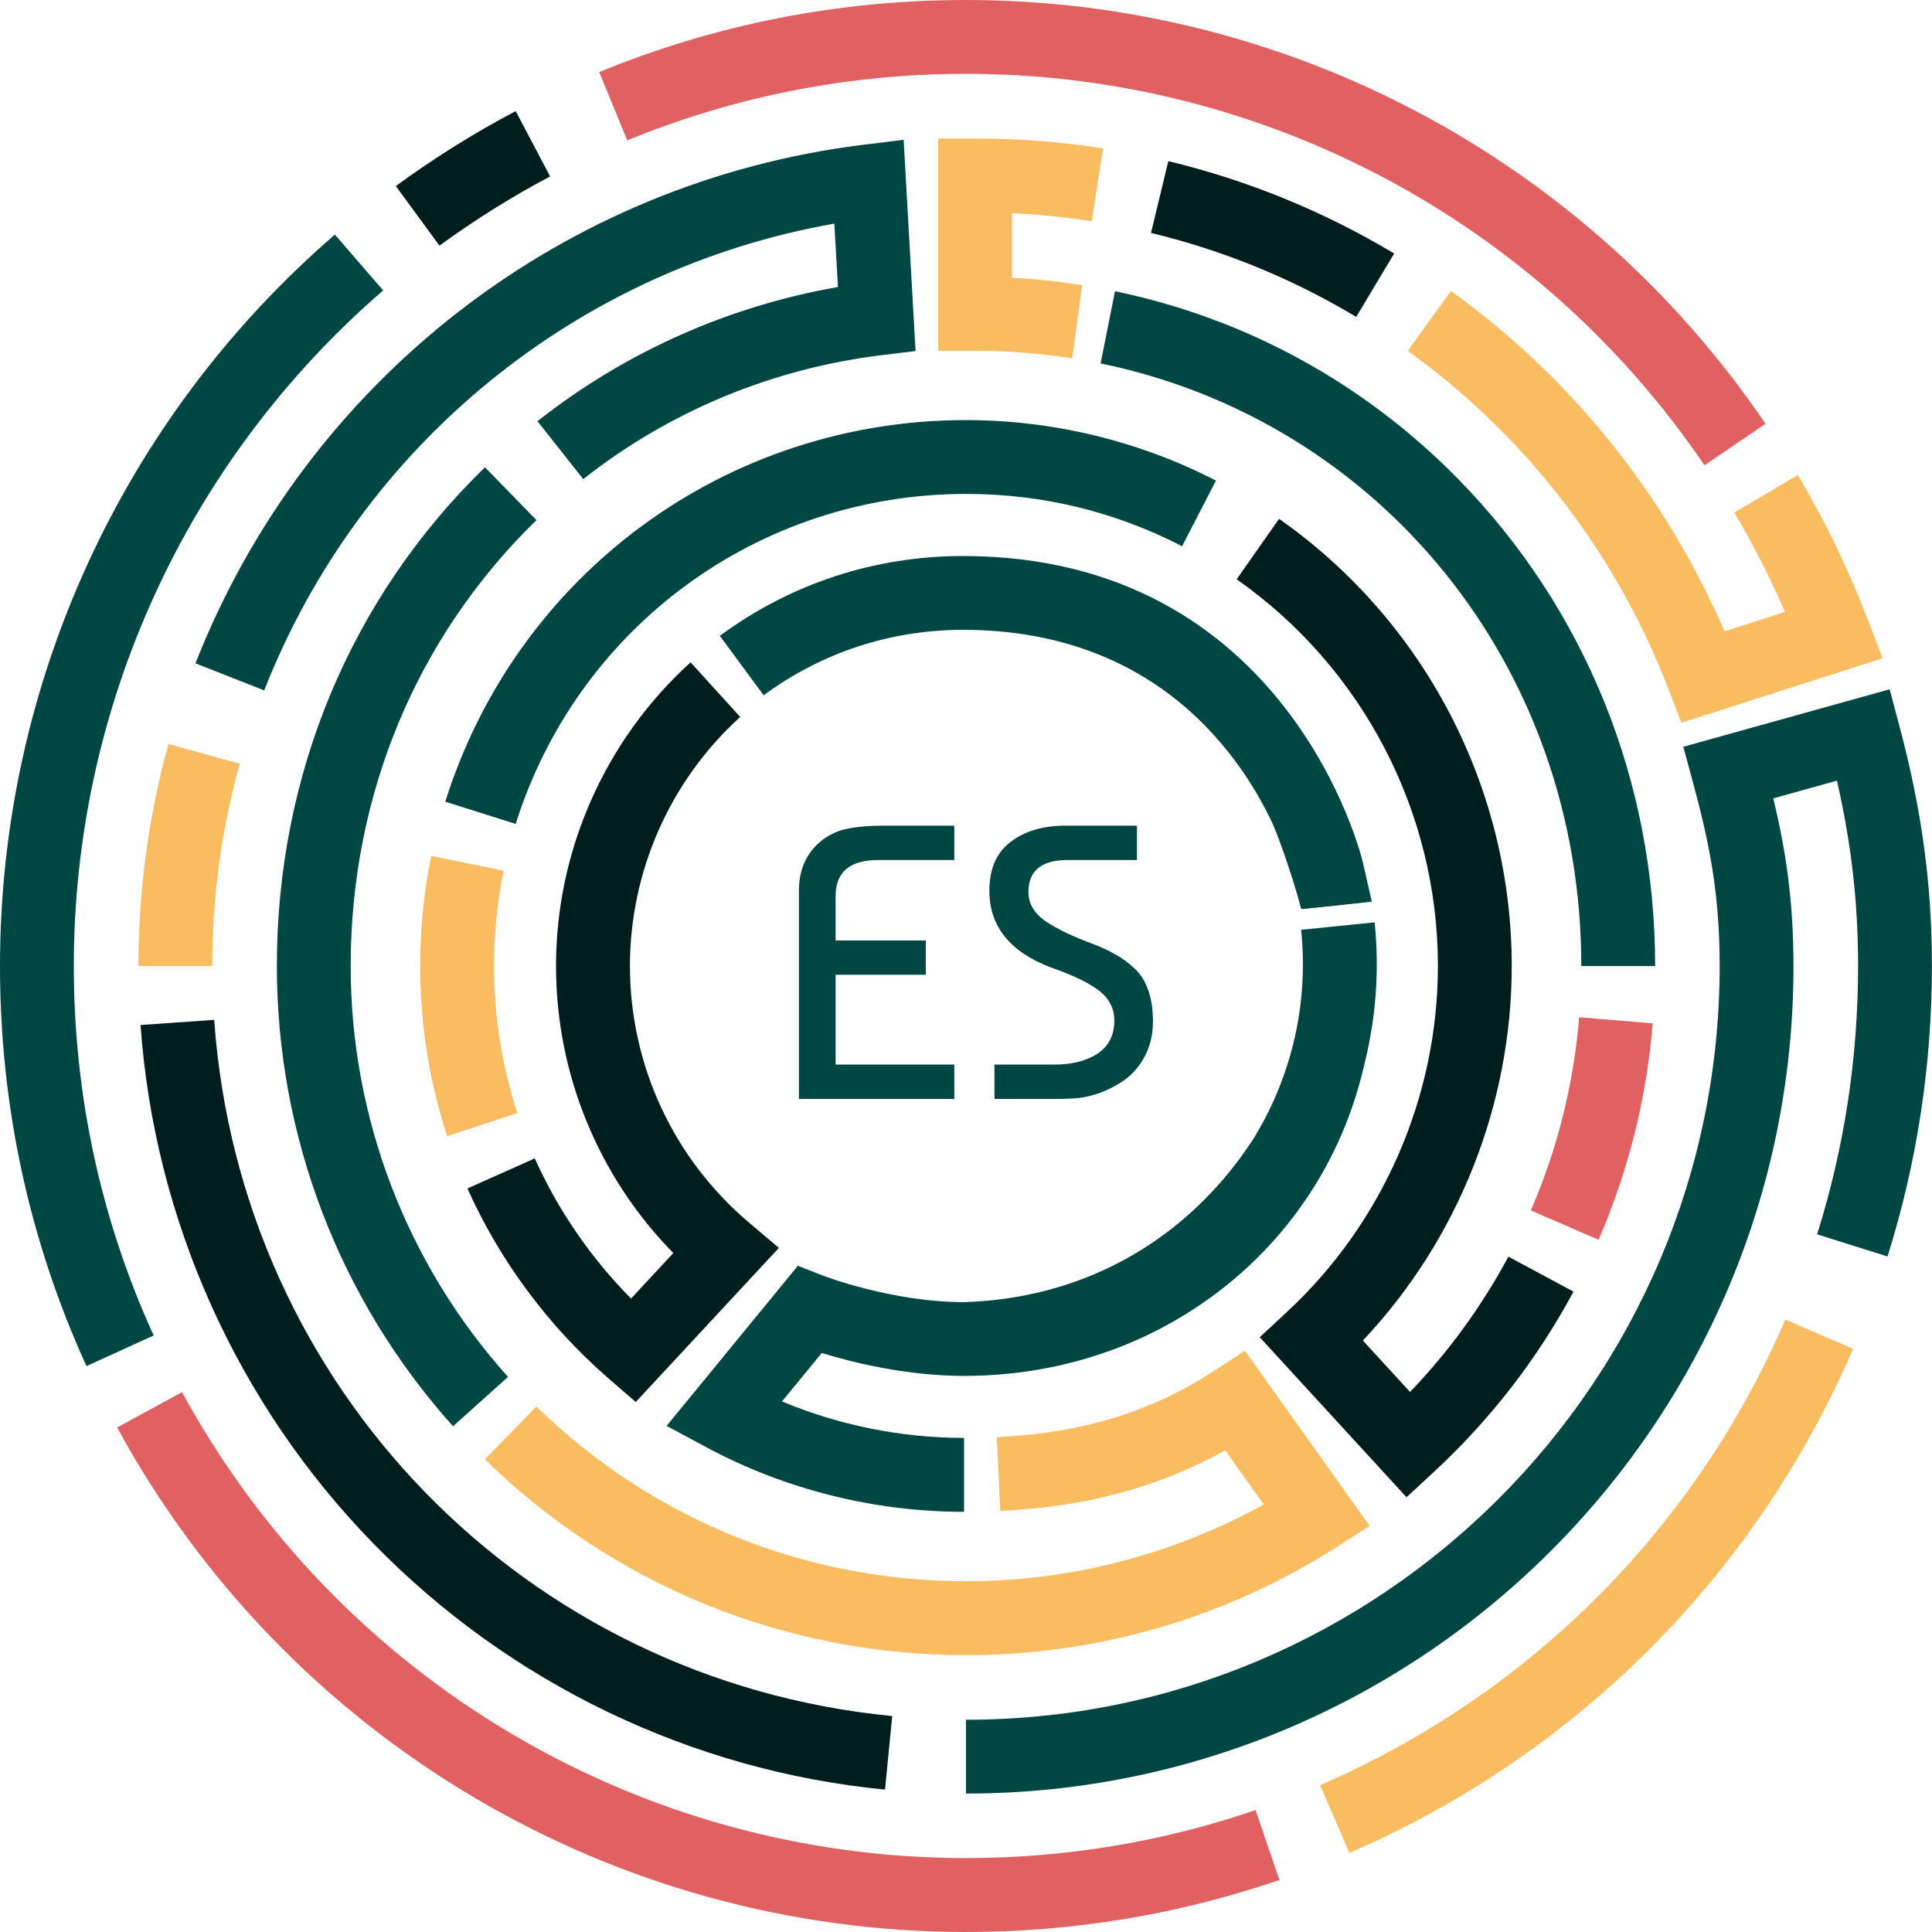 <svg width="189" height="189" viewBox="0 0 189 189" fill="none" xmlns="http://www.w3.org/2000/svg">
<path d="M127.448 88.925V88.88L125.191 82.154C122.374 75.283 114.096 61.615 94.207 61.615C87.129 61.615 80.385 63.827 74.707 68.016L70.418 62.202C77.343 57.092 85.567 54.393 94.198 54.393C126.121 54.393 133.244 84.004 133.307 84.302L134.201 88.211L127.448 88.925Z" fill="#004643"/>
<path d="M75.125 65.928L75.157 65.897L81.553 62.827C88.442 60.057 103.048 53.45 116.912 67.71C121.846 72.784 125.489 82.154 127.295 88.925L134.039 88.189C132.876 79.663 128.346 72.544 122.329 66.356C96.769 48.056 76.605 62.12 75.125 60.036L72.675 62.827L75.125 65.928Z" fill="#004643"/>
<path d="M62.194 137.152L59.557 134.868C53.671 129.777 48.895 123.34 45.727 116.262L52.317 113.319C54.583 118.383 57.806 123.069 61.733 127.032L65.868 122.581C58.537 115.106 54.393 105.067 54.393 94.495C54.393 83.21 59.187 72.386 67.556 64.793L72.413 70.138C65.552 76.358 61.625 85.242 61.625 94.495C61.625 104.2 65.886 113.364 73.307 119.629L76.196 122.076L62.194 137.152Z" fill="#001E1D"/>
<path d="M43.75 111.143C41.989 105.78 41.105 100.183 41.105 94.495C41.105 90.875 41.466 87.255 42.188 83.734L49.266 85.179C48.643 88.221 48.327 91.354 48.327 94.486C48.327 99.407 49.094 104.255 50.611 108.886L43.75 111.143Z" fill="#F9BC60"/>
<path d="M50.448 80.602L43.56 78.426C50.592 56.1 71.068 41.095 94.495 41.095C102.991 41.095 111.45 43.145 118.952 47.017L115.639 53.436C109.066 50.042 101.952 48.318 94.495 48.318C74.237 48.327 56.533 61.3 50.448 80.602Z" fill="#004643"/>
<path d="M137.595 146.469L123.232 130.815L125.868 128.368C135.275 119.656 140.665 107.306 140.665 94.495C140.665 79.455 133.307 65.317 120.975 56.668L125.127 50.755C139.383 60.758 147.887 77.108 147.887 94.495C147.887 108.11 142.624 121.272 133.325 131.14L137.938 136.168C141.739 132.214 144.962 127.772 147.562 122.933L153.927 126.355C150.379 132.964 145.774 138.904 140.249 144.014L137.595 146.469Z" fill="#001E1D"/>
<path d="M156.382 121.281L149.755 118.41C152.355 112.407 153.944 106.051 154.486 99.515L161.681 100.111C161.085 107.432 159.298 114.556 156.382 121.281Z" fill="#E16162"/>
<path d="M94.496 175.458V168.236C135.157 168.236 168.227 135.157 168.227 94.504C168.227 87.526 167.27 82.624 165.609 76.512L164.67 73.054L184.856 67.43L185.795 70.96C188.007 79.238 188.991 86.497 188.991 94.513C188.991 104.21 187.529 113.761 184.649 122.915L177.76 120.749C180.424 112.29 181.769 103.469 181.769 94.513C181.769 88.311 181.119 82.588 179.701 76.367L173.472 78.101C174.718 83.265 175.449 88.167 175.449 94.513C175.458 139.139 139.139 175.458 94.496 175.458Z" fill="#004643"/>
<path d="M132.007 181.263L129.136 174.637C149.63 165.762 165.799 149.593 174.655 129.091L181.282 131.952C171.694 154.143 154.189 171.657 132.007 181.263Z" fill="#F9BC60"/>
<path d="M94.496 189C59.864 189 28.041 170.086 11.457 139.644L17.803 136.187C33.124 164.309 62.51 181.769 94.496 181.769C104.201 181.769 113.725 180.189 122.825 177.074L125.163 183.908C115.314 187.285 105.004 189 94.496 189Z" fill="#E16162"/>
<path d="M8.459 133.641C2.844 121.318 0 108.146 0 94.496C0 67.014 11.944 40.933 32.762 22.949L37.484 28.411C18.255 45.031 7.222 69.109 7.222 94.496C7.222 107.098 9.849 119.268 15.031 130.643L8.459 133.641Z" fill="#004643"/>
<path d="M42.991 24.032L38.721 18.2C42.441 15.483 46.377 13.009 50.449 10.87L53.816 17.261C50.069 19.238 46.431 21.523 42.991 24.032Z" fill="#001E1D"/>
<path d="M166.746 45.519C150.46 21.541 123.448 7.222 94.496 7.222C83.03 7.222 71.881 9.416 61.363 13.732L58.619 7.051C70.012 2.374 82.082 0 94.496 0C125.841 0 155.082 15.501 172.714 41.456L166.746 45.519Z" fill="#E16162"/>
<path d="M164.489 70.698L163.261 67.511C158.115 54.123 149.286 42.648 137.721 34.324L141.937 28.465C153.719 36.951 162.918 48.408 168.705 61.76L174.618 59.864C173.174 56.524 171.513 53.265 169.662 50.141L175.873 46.467C178.582 51.035 180.911 55.874 182.798 60.83L184.161 64.396L164.489 70.698Z" fill="#F9BC60"/>
<path d="M132.675 31.002C126.427 27.255 119.675 24.493 112.597 22.787L114.294 15.763C122.085 17.641 129.515 20.683 136.385 24.8L132.675 31.002Z" fill="#001E1D"/>
<path d="M86.578 175.07C67.646 173.228 49.879 164.688 36.545 151.019C23.184 137.324 15.095 119.304 13.749 100.273L20.954 99.768C23.5 135.744 51.387 164.39 87.282 167.875L86.578 175.07Z" fill="#001E1D"/>
<path d="M20.764 94.496H13.542C13.542 87.129 14.535 79.825 16.485 72.783L23.446 74.715C21.667 81.125 20.764 87.779 20.764 94.496Z" fill="#F9BC60"/>
<path d="M25.847 67.538L19.121 64.893C30.009 37.195 55.088 17.749 84.574 14.147L88.401 13.677L89.566 34.342L86.208 34.749C75.528 36.058 65.453 40.247 57.056 46.873L52.579 41.204C61.128 34.46 71.23 29.955 81.974 28.077L81.621 21.875C56.443 26.308 35.29 43.515 25.847 67.538Z" fill="#004643"/>
<path d="M44.318 139.527C33.204 127.141 27.084 111.152 27.084 94.496C27.084 75.808 34.315 58.483 47.441 45.709L52.479 50.882C40.752 62.293 34.306 77.776 34.306 94.496C34.306 109.365 39.777 123.647 49.699 134.697L44.318 139.527Z" fill="#004643"/>
<path d="M94.496 161.916C76.81 161.916 60.099 155.118 47.433 142.768L52.471 137.595C63.774 148.618 78.697 154.685 94.487 154.685C104.742 154.685 114.736 152.094 123.629 147.174L119.855 141.874C113.337 145.512 106.25 147.408 97.854 147.806L97.511 140.592C105.862 140.195 112.651 138.119 118.871 134.038L121.778 132.133L133.984 149.268L130.788 151.317C119.964 158.251 107.415 161.916 94.496 161.916Z" fill="#F9BC60"/>
<path d="M122.869 111.002C126.472 104.91 128.002 97.98 127.288 90.959L134.476 90.229C135.348 98.79 133.484 107.243 129.089 114.671L122.869 111.002Z" fill="#004643"/>
<path d="M94.319 147.896C85.517 147.896 76.787 145.711 69.077 141.567L65.213 139.491L78.051 123.827L80.497 124.784C80.56 124.811 87.25 127.384 94.319 127.384C111.495 126.843 123.232 115.106 127.294 101.113C127.922 92.988 128.033 91.525 128.033 91.525L134.421 91.525V95.398C134.421 117.381 116.808 134.598 94.319 134.598C88.677 134.598 83.386 133.28 80.389 132.359L76.498 137.098C82.104 139.437 88.189 140.664 94.31 140.664V147.896H94.319Z" fill="#004643"/>
<path d="M142.641 46.855C133.378 37.412 121.768 31.119 109.075 28.492L107.667 35.552C134.841 41.14 154.693 65.037 154.693 94.504H161.915C161.915 76.449 155.072 59.53 142.641 46.855Z" fill="#004643"/>
<path d="M105.852 27.896C103.595 27.544 101.32 27.291 99.009 27.174V20.855C101.627 20.981 104.236 21.243 106.8 21.649L107.911 14.517C103.803 13.876 99.596 13.551 95.398 13.551H91.787V34.315H95.398C98.639 34.315 101.808 34.577 104.895 35.056L105.852 27.896Z" fill="#F9BC60"/>
<path d="M93.357 107.505H78.156V87.148C78.156 85.264 78.755 83.749 79.951 82.603C80.766 81.839 81.683 81.343 82.701 81.113C83.72 80.884 84.967 80.77 86.444 80.77H93.357V84.131H85.948C83.147 84.131 81.746 85.302 81.746 87.644V91.998H90.569V95.359H81.746V104.144H93.357V107.505ZM111.224 80.77V84.131H104.464C101.892 84.131 100.607 85.174 100.607 87.262C100.607 88.383 101.167 89.338 102.287 90.127C103.433 90.891 104.973 91.629 106.908 92.342C107.774 92.673 108.512 93.017 109.123 93.373C109.735 93.704 110.346 94.15 110.957 94.71C111.568 95.27 112.026 95.996 112.332 96.887C112.637 97.753 112.79 98.758 112.79 99.904C112.79 101.177 112.523 102.323 111.988 103.342C111.453 104.335 110.766 105.124 109.926 105.709C109.085 106.27 108.22 106.702 107.328 107.008C106.463 107.288 105.61 107.441 104.77 107.466C104.413 107.492 103.904 107.505 103.242 107.505H97.284V104.144H103.127C104.859 104.144 106.272 103.787 107.367 103.074C108.461 102.336 109.009 101.266 109.009 99.866C109.009 99.178 108.856 98.58 108.551 98.071C108.245 97.536 107.799 97.078 107.214 96.696C106.654 96.314 106.068 95.983 105.457 95.703C104.871 95.423 104.158 95.13 103.318 94.825C103.089 94.748 102.911 94.684 102.783 94.634C98.786 93.106 96.787 90.611 96.787 87.148C96.787 85.009 97.475 83.418 98.85 82.374C100.225 81.304 102.02 80.77 104.235 80.77H111.224Z" fill="#004643"/>
</svg>
